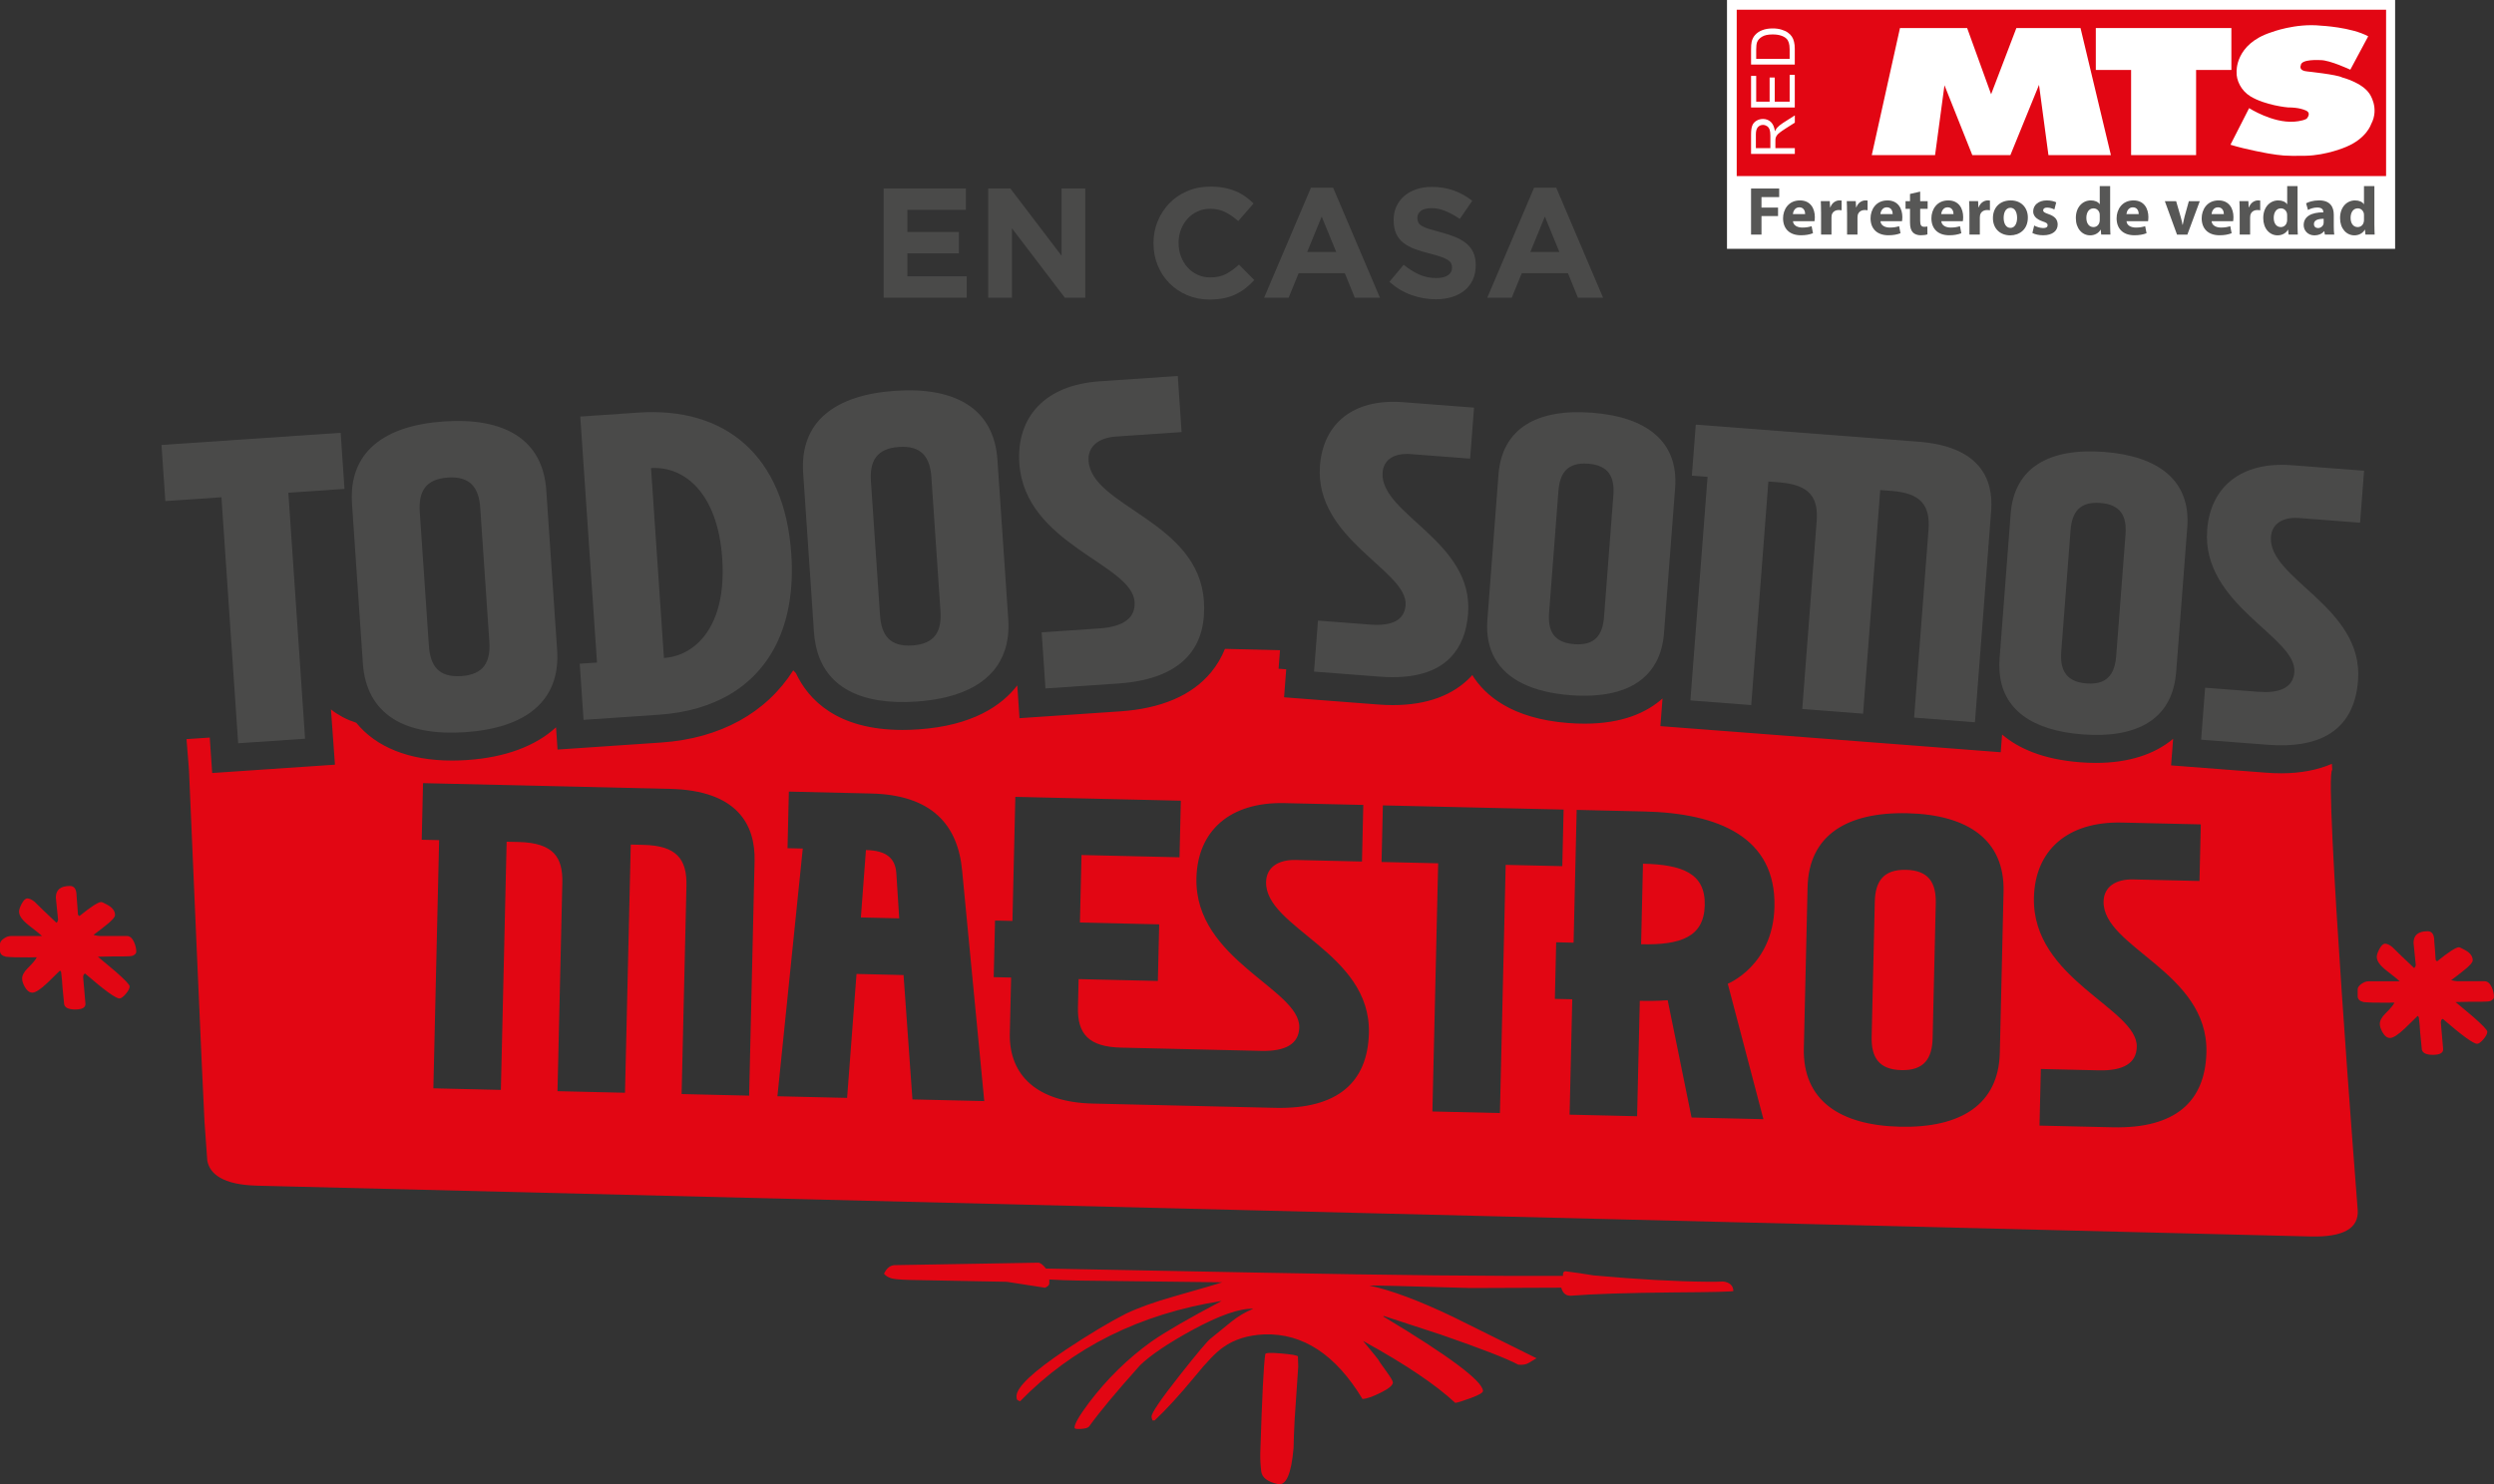 <?xml version="1.0" encoding="utf-8"?>
<!-- Generator: Adobe Illustrator 24.0.3, SVG Export Plug-In . SVG Version: 6.00 Build 0)  -->
<svg version="1.1" id="Capa_1" xmlns="http://www.w3.org/2000/svg" xmlns:xlink="http://www.w3.org/1999/xlink" x="0px" y="0px"
	 width="100px" height="59.53px" viewBox="0 0 100 59.53" style="enable-background:new 0 0 100 59.53;" xml:space="preserve">
<rect x="0" y="0" width="100" height="59.53" fill="#333333" stroke="none"/>
<style type="text/css">
	.st0{fill:#FFFFFF;}
	.st1{fill:#E20613;}
	.st2{fill:#575756;}
	.st3{fill:#4A4A49;}
</style>
<g>
	<rect x="69.246" class="st0" width="26.789" height="9.98"/>
	<rect x="69.636" y="0.39" class="st1" width="26.037" height="6.672"/>
	<polygon class="st0" points="76.182,1.125 75.051,6.221 77.589,6.221 77.966,3.42 79.082,6.221 80.609,6.221 81.757,3.403 
		82.135,6.221 84.639,6.221 83.421,1.125 80.849,1.125 79.836,3.78 78.875,1.125 	"/>
	<polygon class="st0" points="84.034,1.125 89.47,1.125 89.47,2.806 88.055,2.806 88.055,6.221 85.449,6.221 85.449,2.806 
		84.034,2.806 	"/>
	<polygon class="st0" points="71.964,4.311 70.211,4.311 70.211,3.044 70.417,3.044 70.417,4.078 70.955,4.078 70.955,3.109 
		71.16,3.109 71.16,4.078 71.758,4.078 71.758,3.002 71.964,3.002 	"/>
	<g>
		<path class="st0" d="M89.433,5.805C90.065,6,90.942,6.154,90.942,6.154c0.529,0.086,0.652,0.107,1.5,0.093
			c0.849-0.015,1.623-0.354,1.623-0.354c0.827-0.34,1.008-0.912,1.008-0.912c0.349-0.659-0.072-1.231-0.072-1.231
			c-0.297-0.442-1.088-0.644-1.088-0.644c-0.21-0.116-1.392-0.239-1.392-0.239c-0.377-0.029-0.268-0.246-0.268-0.246
			c0.014-0.261,0.747-0.21,0.797-0.21c0.37,0,1.189,0.384,1.189,0.384l0.717-1.339c-0.681-0.369-1.891-0.426-1.891-0.426
			c-1.031-0.109-2.001,0.267-2.001,0.267c-1.457,0.47-1.385,1.586-1.385,1.586c-0.017,0.327,0.172,0.75,0.559,0.984
			c0.586,0.353,1.465,0.441,1.5,0.441c0.443,0,0.66,0.101,0.66,0.101c0.334,0.101,0.087,0.355,0.087,0.355
			c-0.18,0.101-0.513,0.116-0.513,0.116c-0.855,0.058-1.791-0.543-1.791-0.543L89.433,5.805z"/>
		<path class="st0" d="M70.985,5.94V5.442c0-0.106-0.011-0.188-0.032-0.248c-0.023-0.06-0.057-0.106-0.106-0.137
			c-0.048-0.031-0.101-0.047-0.158-0.047c-0.083,0-0.151,0.03-0.205,0.091c-0.053,0.06-0.08,0.155-0.08,0.285V5.94H70.985z
			 M71.964,6.172h-1.753V5.395c0-0.157,0.015-0.275,0.048-0.356c0.031-0.082,0.086-0.147,0.166-0.195
			c0.08-0.049,0.168-0.073,0.265-0.073c0.125,0,0.229,0.041,0.315,0.121c0.085,0.081,0.14,0.205,0.163,0.372
			c0.03-0.061,0.059-0.107,0.087-0.14c0.062-0.067,0.14-0.131,0.234-0.192l0.477-0.304V4.92l-0.365,0.231
			c-0.105,0.068-0.186,0.124-0.242,0.168c-0.056,0.043-0.095,0.083-0.117,0.118c-0.023,0.034-0.038,0.07-0.047,0.105
			c-0.006,0.027-0.008,0.069-0.008,0.129V5.94h0.779V6.172z"/>
		<path class="st0" d="M71.758,2.358V1.984c0-0.115-0.011-0.205-0.033-0.271c-0.022-0.066-0.051-0.119-0.09-0.158
			c-0.055-0.055-0.129-0.098-0.222-0.127c-0.093-0.032-0.206-0.047-0.339-0.047c-0.184,0-0.324,0.03-0.422,0.091
			c-0.099,0.06-0.165,0.132-0.199,0.219c-0.023,0.062-0.036,0.162-0.036,0.3v0.368H71.758z M71.964,2.59h-1.753V1.986
			c0-0.136,0.008-0.241,0.024-0.312c0.024-0.1,0.065-0.186,0.126-0.258c0.078-0.092,0.178-0.161,0.3-0.206
			c0.121-0.047,0.26-0.07,0.416-0.07c0.133,0,0.251,0.016,0.354,0.048c0.103,0.031,0.189,0.07,0.256,0.119
			c0.068,0.048,0.12,0.101,0.159,0.16c0.039,0.057,0.069,0.127,0.088,0.21c0.02,0.08,0.03,0.174,0.03,0.28V2.59z"/>
		<polygon class="st2" points="70.211,7.561 71.339,7.561 71.339,7.905 70.629,7.905 70.629,8.326 71.293,8.326 71.293,8.666 
			70.629,8.666 70.629,9.409 70.211,9.409 		"/>
		<path class="st2" d="M71.891,8.872c0.014,0.173,0.184,0.255,0.378,0.255c0.142,0,0.258-0.019,0.37-0.055l0.055,0.282
			c-0.137,0.055-0.304,0.082-0.485,0.082c-0.455,0-0.715-0.263-0.715-0.682c0-0.34,0.211-0.716,0.677-0.716
			c0.433,0,0.597,0.337,0.597,0.669c0,0.072-0.008,0.134-0.014,0.165H71.891z M72.38,8.587c0-0.102-0.043-0.272-0.235-0.272
			c-0.175,0-0.246,0.159-0.258,0.272H72.38z"/>
		<path class="st2" d="M73.017,8.51c0-0.197-0.005-0.326-0.01-0.442h0.359l0.014,0.247h0.011c0.068-0.195,0.233-0.277,0.361-0.277
			c0.039,0,0.058,0,0.089,0.005v0.392c-0.031-0.005-0.066-0.011-0.113-0.011c-0.154,0-0.258,0.083-0.286,0.211
			c-0.005,0.028-0.007,0.061-0.007,0.094v0.68h-0.417V8.51z"/>
		<path class="st2" d="M74.059,8.51c0-0.197-0.005-0.326-0.011-0.442h0.36l0.014,0.247h0.011c0.068-0.195,0.233-0.277,0.362-0.277
			c0.039,0,0.058,0,0.088,0.005v0.392c-0.03-0.005-0.066-0.011-0.112-0.011c-0.153,0-0.258,0.083-0.285,0.211
			c-0.006,0.028-0.008,0.061-0.008,0.094v0.68h-0.417V8.51z"/>
		<path class="st2" d="M75.4,8.872c0.013,0.173,0.183,0.255,0.378,0.255c0.143,0,0.258-0.019,0.37-0.055l0.055,0.282
			c-0.137,0.055-0.305,0.082-0.485,0.082c-0.455,0-0.716-0.263-0.716-0.682c0-0.34,0.211-0.716,0.678-0.716
			c0.432,0,0.597,0.337,0.597,0.669c0,0.072-0.008,0.134-0.014,0.165H75.4z M75.89,8.587c0-0.102-0.043-0.272-0.236-0.272
			c-0.175,0-0.246,0.159-0.257,0.272H75.89z"/>
		<path class="st2" d="M76.992,7.685v0.384h0.299v0.307h-0.299V8.86c0,0.162,0.038,0.236,0.165,0.236
			c0.052,0,0.092-0.006,0.123-0.011L77.282,9.4c-0.055,0.022-0.154,0.036-0.271,0.036c-0.135,0-0.247-0.046-0.312-0.114
			c-0.077-0.08-0.115-0.208-0.115-0.398V8.376h-0.179V8.069h0.179v-0.29L76.992,7.685z"/>
		<path class="st2" d="M77.839,8.872c0.014,0.173,0.184,0.255,0.378,0.255c0.143,0,0.258-0.019,0.371-0.055l0.054,0.282
			c-0.137,0.055-0.304,0.082-0.485,0.082c-0.455,0-0.715-0.263-0.715-0.682c0-0.34,0.21-0.716,0.676-0.716
			c0.433,0,0.598,0.337,0.598,0.669c0,0.072-0.008,0.134-0.014,0.165H77.839z M78.329,8.587c0-0.102-0.044-0.272-0.236-0.272
			c-0.176,0-0.247,0.159-0.258,0.272H78.329z"/>
		<path class="st2" d="M78.966,8.51c0-0.197-0.006-0.326-0.012-0.442h0.36l0.014,0.247h0.011c0.069-0.195,0.233-0.277,0.362-0.277
			c0.038,0,0.058,0,0.088,0.005v0.392c-0.03-0.005-0.066-0.011-0.112-0.011c-0.153,0-0.257,0.083-0.285,0.211
			c-0.005,0.028-0.008,0.061-0.008,0.094v0.68h-0.417V8.51z"/>
		<path class="st2" d="M81.309,8.724c0,0.491-0.348,0.715-0.707,0.715c-0.392,0-0.693-0.258-0.693-0.691
			c0-0.433,0.285-0.71,0.716-0.71C81.035,8.038,81.309,8.321,81.309,8.724 M80.339,8.737c0,0.231,0.096,0.403,0.274,0.403
			c0.162,0,0.265-0.162,0.265-0.403c0-0.2-0.076-0.403-0.265-0.403C80.412,8.334,80.339,8.54,80.339,8.737"/>
		<path class="st2" d="M81.564,9.045c0.077,0.046,0.236,0.102,0.359,0.102c0.126,0,0.179-0.044,0.179-0.114
			c0-0.068-0.041-0.101-0.198-0.153c-0.277-0.093-0.384-0.244-0.381-0.403c0-0.25,0.214-0.439,0.546-0.439
			c0.155,0,0.296,0.036,0.378,0.077l-0.074,0.287c-0.061-0.032-0.176-0.076-0.291-0.076c-0.101,0-0.159,0.041-0.159,0.109
			c0,0.063,0.052,0.096,0.217,0.153c0.255,0.088,0.362,0.217,0.365,0.415c0,0.249-0.198,0.433-0.581,0.433
			c-0.175,0-0.332-0.037-0.433-0.092L81.564,9.045z"/>
		<path class="st2" d="M84.609,7.463v1.546c0,0.15,0.006,0.31,0.011,0.4h-0.37l-0.019-0.197h-0.006
			c-0.085,0.15-0.247,0.227-0.419,0.227c-0.318,0-0.572-0.272-0.572-0.688c-0.004-0.453,0.279-0.713,0.6-0.713
			c0.164,0,0.293,0.058,0.353,0.151h0.005V7.463H84.609z M84.192,8.636c0-0.022-0.002-0.051-0.005-0.074
			c-0.024-0.112-0.115-0.205-0.244-0.205c-0.189,0-0.288,0.17-0.288,0.381c0,0.228,0.113,0.37,0.285,0.37
			c0.121,0,0.217-0.083,0.242-0.201c0.008-0.03,0.01-0.059,0.01-0.095V8.636z"/>
		<path class="st2" d="M85.265,8.872c0.013,0.173,0.184,0.255,0.378,0.255c0.142,0,0.257-0.019,0.37-0.055l0.055,0.282
			c-0.136,0.055-0.304,0.082-0.485,0.082c-0.455,0-0.715-0.263-0.715-0.682c0-0.34,0.211-0.716,0.677-0.716
			c0.433,0,0.597,0.337,0.597,0.669c0,0.072-0.008,0.134-0.013,0.165H85.265z M85.755,8.587c0-0.102-0.043-0.272-0.235-0.272
			c-0.175,0-0.246,0.159-0.258,0.272H85.755z"/>
		<path class="st2" d="M87.255,8.069l0.18,0.622c0.033,0.112,0.058,0.219,0.076,0.326h0.008c0.022-0.11,0.044-0.211,0.073-0.326
			l0.173-0.622h0.438l-0.498,1.341H87.29l-0.488-1.341H87.255z"/>
		<path class="st2" d="M88.677,8.872c0.014,0.173,0.184,0.255,0.378,0.255c0.143,0,0.258-0.019,0.37-0.055l0.055,0.282
			c-0.137,0.055-0.304,0.082-0.486,0.082c-0.455,0-0.715-0.263-0.715-0.682c0-0.34,0.211-0.716,0.677-0.716
			c0.433,0,0.597,0.337,0.597,0.669c0,0.072-0.008,0.134-0.013,0.165H88.677z M89.168,8.587c0-0.102-0.043-0.272-0.236-0.272
			c-0.175,0-0.246,0.159-0.258,0.272H89.168z"/>
		<path class="st2" d="M89.803,8.51c0-0.197-0.005-0.326-0.011-0.442h0.359l0.014,0.247h0.011c0.069-0.195,0.233-0.277,0.362-0.277
			c0.039,0,0.058,0,0.088,0.005v0.392c-0.03-0.005-0.066-0.011-0.113-0.011c-0.152,0-0.257,0.083-0.284,0.211
			c-0.005,0.028-0.008,0.061-0.008,0.094v0.68h-0.418V8.51z"/>
		<path class="st2" d="M92.123,7.463v1.546c0,0.15,0.005,0.31,0.011,0.4h-0.37l-0.019-0.197h-0.006
			c-0.085,0.15-0.246,0.227-0.419,0.227c-0.317,0-0.572-0.272-0.572-0.688c-0.003-0.453,0.279-0.713,0.601-0.713
			c0.164,0,0.293,0.058,0.353,0.151h0.006V7.463H92.123z M91.706,8.636c0-0.022-0.002-0.051-0.006-0.074
			c-0.024-0.112-0.115-0.205-0.244-0.205c-0.189,0-0.288,0.17-0.288,0.381c0,0.228,0.112,0.37,0.285,0.37
			c0.12,0,0.217-0.083,0.242-0.201c0.008-0.03,0.011-0.059,0.011-0.095V8.636z"/>
		<path class="st2" d="M93.219,9.409l-0.024-0.134h-0.009c-0.088,0.107-0.225,0.165-0.384,0.165c-0.27,0-0.433-0.198-0.433-0.411
			c0-0.348,0.312-0.514,0.787-0.512V8.496c0-0.072-0.039-0.173-0.244-0.173c-0.137,0-0.282,0.046-0.37,0.1l-0.076-0.268
			c0.093-0.052,0.277-0.118,0.52-0.118c0.447,0,0.59,0.263,0.59,0.578v0.467c0,0.129,0.006,0.252,0.019,0.326H93.219z M93.17,8.776
			c-0.219-0.002-0.39,0.05-0.39,0.211c0,0.107,0.072,0.16,0.165,0.16c0.104,0,0.189-0.069,0.217-0.155
			c0.005-0.021,0.008-0.045,0.008-0.07V8.776z"/>
		<path class="st2" d="M95.204,7.463v1.546c0,0.15,0.006,0.31,0.011,0.4h-0.37l-0.019-0.197H94.82
			c-0.085,0.15-0.247,0.227-0.419,0.227c-0.318,0-0.573-0.272-0.573-0.688c-0.002-0.453,0.279-0.713,0.6-0.713
			c0.165,0,0.294,0.058,0.354,0.151h0.005V7.463H95.204z M94.787,8.636c0-0.022-0.002-0.051-0.005-0.074
			c-0.025-0.112-0.115-0.205-0.244-0.205c-0.189,0-0.288,0.17-0.288,0.381c0,0.228,0.112,0.37,0.285,0.37
			c0.121,0,0.217-0.083,0.242-0.201c0.008-0.03,0.01-0.059,0.01-0.095V8.636z"/>
	</g>
</g>
<g>
	<g>
		<g>
			<path class="st3" d="M35.432,11.94V7.56h3.297v0.857h-2.346v0.888h2.065v0.857h-2.065v0.92h2.378v0.857H35.432z"/>
			<path class="st3" d="M42.696,11.94l-2.121-2.784v2.784h-0.951V7.56h0.888l2.052,2.697V7.56h0.951v4.38H42.696z"/>
			<path class="st3" d="M49.942,11.558c-0.121,0.096-0.253,0.178-0.397,0.247c-0.144,0.069-0.301,0.121-0.472,0.156
				c-0.171,0.035-0.363,0.053-0.576,0.053c-0.321,0-0.619-0.058-0.895-0.175c-0.275-0.117-0.513-0.276-0.713-0.479
				c-0.2-0.202-0.357-0.441-0.469-0.716c-0.113-0.275-0.169-0.569-0.169-0.882V9.75c0-0.313,0.056-0.606,0.169-0.879
				c0.113-0.273,0.269-0.513,0.469-0.72c0.2-0.206,0.44-0.369,0.72-0.488c0.28-0.119,0.588-0.178,0.926-0.178
				c0.204,0,0.391,0.017,0.56,0.05c0.169,0.033,0.322,0.079,0.46,0.138c0.138,0.058,0.265,0.129,0.382,0.213
				c0.117,0.084,0.225,0.175,0.325,0.275l-0.613,0.707c-0.171-0.154-0.345-0.275-0.523-0.363c-0.177-0.088-0.376-0.131-0.598-0.131
				c-0.183,0-0.353,0.035-0.51,0.106c-0.156,0.071-0.291,0.169-0.404,0.294c-0.113,0.125-0.2,0.27-0.263,0.435
				c-0.063,0.165-0.094,0.341-0.094,0.529V9.75c0,0.188,0.031,0.365,0.094,0.532c0.063,0.167,0.149,0.313,0.26,0.438
				s0.244,0.224,0.401,0.297c0.156,0.073,0.328,0.109,0.516,0.109c0.25,0,0.462-0.046,0.635-0.138
				c0.173-0.092,0.345-0.217,0.516-0.375l0.613,0.619C50.18,11.353,50.063,11.462,49.942,11.558z"/>
			<path class="st3" d="M54.322,11.94l-0.4-0.982h-1.852l-0.401,0.982h-0.982l1.877-4.411h0.889l1.877,4.411H54.322z M52.995,8.686
				l-0.582,1.42h1.164L52.995,8.686z"/>
			<path class="st3" d="M59.053,11.223c-0.079,0.169-0.189,0.311-0.329,0.426c-0.141,0.115-0.309,0.202-0.504,0.263
				c-0.195,0.06-0.412,0.091-0.65,0.091c-0.334,0-0.661-0.057-0.982-0.172c-0.321-0.115-0.613-0.291-0.876-0.529l0.569-0.682
				c0.2,0.163,0.406,0.292,0.616,0.388c0.211,0.096,0.441,0.144,0.691,0.144c0.2,0,0.356-0.036,0.466-0.109
				c0.111-0.073,0.166-0.174,0.166-0.303v-0.012c0-0.063-0.012-0.118-0.035-0.166c-0.023-0.048-0.067-0.093-0.132-0.135
				c-0.065-0.042-0.155-0.083-0.27-0.125c-0.115-0.042-0.264-0.085-0.448-0.131c-0.222-0.054-0.423-0.115-0.602-0.181
				c-0.18-0.067-0.332-0.149-0.458-0.247c-0.126-0.098-0.223-0.22-0.292-0.366C55.914,9.228,55.88,9.047,55.88,8.83V8.817
				c0-0.2,0.037-0.381,0.112-0.541c0.075-0.161,0.179-0.299,0.314-0.416c0.135-0.117,0.296-0.206,0.482-0.269
				c0.187-0.063,0.393-0.094,0.618-0.094c0.321,0,0.616,0.048,0.885,0.144c0.269,0.096,0.516,0.234,0.741,0.413L58.533,8.78
				c-0.196-0.133-0.388-0.239-0.576-0.316c-0.188-0.077-0.375-0.116-0.563-0.116c-0.188,0-0.328,0.037-0.422,0.109
				c-0.094,0.073-0.141,0.164-0.141,0.272v0.013c0,0.071,0.014,0.132,0.041,0.185c0.027,0.052,0.076,0.099,0.148,0.141
				c0.071,0.042,0.168,0.081,0.292,0.119c0.123,0.038,0.279,0.081,0.467,0.131C58,9.376,58.197,9.442,58.371,9.515
				c0.173,0.073,0.32,0.161,0.439,0.263c0.119,0.102,0.209,0.222,0.27,0.36c0.061,0.138,0.091,0.303,0.091,0.494v0.012
				C59.171,10.861,59.132,11.054,59.053,11.223z"/>
			<path class="st3" d="M63.269,11.94l-0.4-0.982h-1.852l-0.401,0.982h-0.982l1.877-4.411H62.4l1.877,4.411H63.269z M61.943,8.686
				l-0.582,1.42h1.164L61.943,8.686z"/>
		</g>
	</g>
	<g>
		<path class="st1" d="M65.877,34.641l-0.075,3.231c1.589,0.037,2.523-0.291,2.552-1.566C68.384,35.032,67.466,34.678,65.877,34.641
			z"/>
		<path class="st1" d="M34.721,34.093l-0.203,2.704l1.537,0.036l-0.115-1.802C35.901,34.434,35.559,34.112,34.721,34.093z"/>
		<path class="st1" d="M76.425,34.887c-0.908-0.021-1.234,0.461-1.253,1.281l-0.126,5.414c-0.019,0.821,0.284,1.317,1.192,1.338
			c0.908,0.021,1.234-0.461,1.253-1.281l0.126-5.414C77.635,35.404,77.333,34.908,76.425,34.887z"/>
		<path class="st1" d="M51.358,54.283c-0.416-0.036-0.624-0.025-0.625,0.03c-0.063,0.387-0.13,1.71-0.201,3.969
			c-0.004,0.236,0.008,0.479,0.038,0.729c0.03,0.25,0.252,0.421,0.666,0.512c0.331,0.076,0.541-0.406,0.631-1.444
			c0.006-0.333,0.021-0.707,0.042-1.122l0.145-2.14L52.042,54.4C52.002,54.358,51.774,54.319,51.358,54.283z"/>
		<path class="st1" d="M69.093,51.399c-0.208,0.01-0.416,0.013-0.624,0.009c-1.289-0.011-2.813-0.095-4.571-0.254
			c-0.359-0.062-0.739-0.118-1.141-0.168c-0.07,0.013-0.098,0.075-0.087,0.186c-2.912,0.014-6.863-0.027-11.853-0.123l-8.878-0.17
			c-0.122-0.155-0.224-0.233-0.308-0.235l-5.763,0.098c-0.18,0.01-0.322,0.126-0.423,0.345c0.108,0.127,0.273,0.2,0.495,0.218
			c0.18,0.017,0.367,0.028,0.561,0.031l3.867,0.074l1.534,0.238c0.126-0.053,0.182-0.121,0.17-0.205l0.002-0.125
			c0.346,0.021,0.755,0.035,1.226,0.044L49,51.43c-0.14,0.053-0.781,0.242-1.924,0.566c-0.781,0.221-1.423,0.451-1.927,0.691
			c-0.658,0.334-1.465,0.818-2.42,1.451c-1.306,0.877-1.963,1.495-1.97,1.855c-0.002,0.097,0.014,0.153,0.049,0.167
			c0.034,0.015,0.065,0.029,0.093,0.043c2.108-2.164,4.802-3.506,8.085-4.026c-1.317,0.696-2.256,1.239-2.818,1.631
			c-0.942,0.676-1.776,1.492-2.501,2.448c-0.399,0.533-0.592,0.869-0.581,1.008c-0.001,0.042,0.082,0.057,0.249,0.047
			c0.18-0.01,0.292-0.043,0.335-0.098c0.399-0.561,1.08-1.38,2.044-2.457c0.424-0.408,1.112-0.873,2.065-1.396
			c1.107-0.603,1.931-0.892,2.471-0.868c-0.322,0.132-0.616,0.307-0.884,0.524c-0.268,0.217-0.542,0.44-0.824,0.671
			c-0.127,0.095-0.545,0.593-1.256,1.494c-0.754,0.956-1.125,1.504-1.113,1.643c-0.001,0.028,0.012,0.077,0.039,0.146l0.083,0.002
			c0.452-0.421,0.983-1,1.593-1.737c0.497-0.614,0.886-1.016,1.167-1.205c0.436-0.31,0.98-0.481,1.632-0.51
			c1.554-0.053,2.869,0.811,3.944,2.592c0.167-0.01,0.411-0.096,0.733-0.256c0.322-0.16,0.484-0.296,0.486-0.407
			c0.001-0.055-0.093-0.213-0.282-0.473c-0.189-0.26-0.284-0.397-0.283-0.411c0-0.014-0.21-0.274-0.63-0.782
			c1.674,0.92,2.906,1.748,3.696,2.484c0.097-0.012,0.306-0.078,0.628-0.196c0.321-0.119,0.482-0.213,0.484-0.282
			c-0.02-0.402-1.353-1.399-3.999-2.989l0.021-0.02c0.854,0.28,1.619,0.53,2.294,0.751c1.612,0.558,2.644,0.959,3.097,1.203
			c0.18,0.017,0.323-0.007,0.428-0.075c0.105-0.067,0.207-0.128,0.305-0.182c-1.113-0.548-2.232-1.103-3.358-1.666
			c-1.36-0.65-2.475-1.066-3.346-1.25c0.083-0.012,1.442,0.021,4.075,0.099l3.619-0.014c0.065,0.237,0.208,0.344,0.431,0.32
			c0.819-0.067,2.179-0.111,4.079-0.13c1.594-0.011,2.392-0.03,2.393-0.058C69.492,51.559,69.356,51.432,69.093,51.399z"/>
		<polygon class="st3" points="9.549,29.811 9.938,29.784 12.232,29.629 11.944,25.383 11.562,19.762 13.813,19.609 13.66,17.359 
			6.476,17.846 6.629,20.097 8.879,19.944 		"/>
		<path class="st3" d="M14.469,25.428l0.08,1.174c0.14,2.06,1.694,2.928,4.101,2.765c2.406-0.163,3.829-1.233,3.689-3.294
			l-0.031-0.451l-0.404-5.954c-0.14-2.06-1.694-2.928-4.101-2.765c-2.406,0.163-3.829,1.234-3.689,3.294L14.469,25.428z
			 M17.956,19.154c0.9-0.061,1.245,0.403,1.3,1.216l0.352,5.185l0.012,0.181c0.055,0.814-0.224,1.319-1.124,1.38
			c-0.9,0.061-1.245-0.402-1.3-1.216l-0.028-0.406l-0.337-4.961C16.777,19.721,17.056,19.215,17.956,19.154z"/>
		<path class="st3" d="M23.398,28.871l3.029-0.206c2.197-0.149,3.854-1.114,4.699-2.825c0.48-0.971,0.7-2.18,0.602-3.622
			c-0.27-3.981-2.679-5.904-6.124-5.67l-2.337,0.159l0.608,8.954l0.062,0.912l-0.692,0.047L23.398,28.871z M28.959,22.406
			c0.112,1.647-0.306,2.738-0.945,3.357c-0.402,0.39-0.891,0.594-1.393,0.628l-0.045-0.663l-0.472-6.953
			C27.402,18.687,28.776,19.724,28.959,22.406z"/>
		<path class="st3" d="M32.638,25.374c0.012,0.179,0.039,0.345,0.072,0.506c0.348,1.694,1.831,2.408,4.029,2.259
			c1.873-0.127,3.146-0.806,3.554-2.072c0.116-0.36,0.166-0.765,0.135-1.222l-0.435-6.405c-0.14-2.06-1.694-2.928-4.101-2.765
			c-2.406,0.163-3.829,1.234-3.689,3.294L32.638,25.374z M36.045,17.926c0.9-0.061,1.245,0.403,1.3,1.216l0.364,5.366
			c0.055,0.814-0.224,1.319-1.124,1.38c-0.9,0.061-1.245-0.402-1.3-1.216l-0.364-5.366C34.866,18.493,35.145,17.987,36.045,17.926z"
			/>
		<path class="st3" d="M45.492,24.136c0.045,0.658-0.453,1.004-1.423,1.07l-2.302,0.156l0.05,0.742l0.102,1.508l2.908-0.197
			c1.377-0.094,2.317-0.5,2.866-1.166c0.451-0.548,0.638-1.271,0.579-2.146c-0.217-3.202-4.5-3.781-4.624-5.616
			c-0.039-0.571,0.389-0.93,1.099-0.978l2.631-0.179l-0.153-2.25l-3.133,0.213c-2.181,0.148-3.347,1.427-3.22,3.296
			C41.094,21.844,45.389,22.613,45.492,24.136z"/>
		<path class="st3" d="M58.172,26.358c0.409-0.428,0.637-1.017,0.693-1.749c0.223-2.911-3.556-3.992-3.428-5.66
			c0.04-0.519,0.472-0.786,1.117-0.737l2.392,0.183l0.157-2.046l-2.848-0.218c-1.983-0.152-3.199,0.847-3.329,2.546
			c-0.227,2.959,3.539,4.212,3.433,5.597c-0.046,0.598-0.539,0.845-1.421,0.777l-2.093-0.16l-0.102,1.333l-0.055,0.713l2.644,0.203
			C56.665,27.241,57.598,26.959,58.172,26.358z"/>
		<path class="st3" d="M62.967,27.882c1.662,0.127,2.879-0.292,3.432-1.321c0.175-0.326,0.285-0.711,0.32-1.161l0.446-5.822
			c0.144-1.872-1.142-2.858-3.329-3.025c-2.187-0.168-3.608,0.61-3.752,2.482l-0.446,5.822c-0.047,0.608,0.06,1.121,0.296,1.544
			C60.426,27.282,61.49,27.769,62.967,27.882z M62.113,24.572l0.374-4.878c0.057-0.74,0.374-1.159,1.192-1.096
			c0.818,0.063,1.068,0.525,1.011,1.265l-0.374,4.878c-0.057,0.74-0.374,1.158-1.192,1.095
			C62.306,25.774,62.056,25.312,62.113,24.572z"/>
		<path class="st3" d="M67.779,28.093l2.439,0.187l0.124-1.621l0.563-7.347l0.425,0.033c1.29,0.099,1.58,0.659,1.51,1.571
			l-0.444,5.794l-0.132,1.727l2.439,0.187l0.142-1.854l0.545-7.115l0.456,0.035c1.18,0.09,1.554,0.578,1.479,1.569l-0.426,5.562
			l-0.15,1.96l2.439,0.187l0.16-2.086l0.49-6.395c0.1-1.306-0.482-2.585-2.922-2.772l-8.922-0.684l-0.157,2.046l0.629,0.048
			l-0.573,7.474L67.779,28.093z"/>
		<path class="st3" d="M83.503,29.456c2.146,0.164,3.551-0.583,3.739-2.38c0.004-0.035,0.01-0.067,0.013-0.103l0.446-5.822
			c0.144-1.872-1.142-2.857-3.329-3.025c-2.187-0.168-3.608,0.61-3.752,2.482l-0.446,5.822c-0.013,0.164-0.01,0.32-0.001,0.47
			C80.266,28.468,81.507,29.304,83.503,29.456z M82.648,26.147l0.374-4.878c0.057-0.74,0.374-1.159,1.192-1.096
			c0.818,0.063,1.068,0.525,1.011,1.265l-0.374,4.878c-0.022,0.283-0.082,0.517-0.193,0.697c-0.18,0.291-0.493,0.437-0.999,0.398
			c-0.447-0.034-0.72-0.191-0.87-0.444C82.664,26.757,82.623,26.482,82.648,26.147z"/>
		<path class="st3" d="M93.323,29.483c0.751-0.426,1.149-1.174,1.226-2.189c0.227-2.965-3.622-4.067-3.492-5.766
			c0.041-0.529,0.481-0.801,1.138-0.751l2.436,0.187l0.16-2.084l-2.901-0.222c-2.02-0.155-3.259,0.863-3.391,2.594
			c-0.231,3.014,3.605,4.291,3.497,5.702c-0.005,0.071-0.018,0.135-0.036,0.196c-0.134,0.466-0.617,0.656-1.411,0.596l-2.132-0.163
			l-0.16,2.084l2.693,0.206C91.96,29.949,92.746,29.811,93.323,29.483z"/>
		<path class="st1" d="M5.088,37.541H4.002c-0.059,0-0.144-0.015-0.255-0.044c0.162-0.118,0.322-0.24,0.477-0.366
			c0.259-0.2,0.388-0.344,0.388-0.432c0-0.162-0.103-0.299-0.31-0.41c-0.133-0.074-0.215-0.111-0.244-0.111
			c-0.118,0-0.41,0.188-0.876,0.565l-0.056-0.055c0-0.052-0.009-0.187-0.028-0.405C3.08,36.065,3.07,35.948,3.07,35.933
			c0-0.266-0.089-0.399-0.266-0.399c-0.377,0-0.565,0.155-0.565,0.466c0,0.03,0.015,0.177,0.044,0.444
			c0.03,0.266,0.044,0.41,0.044,0.432c0,0.059-0.022,0.103-0.066,0.133c-0.392-0.369-0.684-0.65-0.876-0.842
			c-0.111-0.089-0.207-0.133-0.288-0.133c-0.074,0-0.148,0.068-0.222,0.204c-0.074,0.136-0.111,0.244-0.111,0.325
			c0,0.162,0.126,0.341,0.377,0.539c0.34,0.264,0.521,0.411,0.543,0.44H0.432c-0.089,0-0.181,0.033-0.277,0.1
			C0.059,37.707,0.007,37.777,0,37.851v0.288c0,0.118,0.078,0.196,0.233,0.233c0.044,0.007,0.159,0.015,0.344,0.022
			c0.48,0.007,0.78,0.007,0.898,0c-0.044,0.095-0.166,0.242-0.366,0.44c-0.148,0.147-0.222,0.286-0.222,0.418
			c0,0.088,0.033,0.194,0.1,0.319c0.089,0.161,0.192,0.242,0.31,0.242c0.126,0,0.325-0.129,0.599-0.388
			c0.17-0.162,0.34-0.329,0.51-0.499l0.044,0.055c0.029,0.244,0.048,0.447,0.055,0.61c0.022,0.229,0.044,0.458,0.067,0.687
			c0.03,0.14,0.177,0.211,0.443,0.211c0.288,0,0.425-0.081,0.41-0.244l-0.089-1.02C3.329,39.166,3.34,39.115,3.37,39.07l0.044-0.022
			c0.768,0.665,1.226,0.998,1.374,0.998c0.067,0,0.151-0.06,0.255-0.182c0.103-0.121,0.155-0.222,0.155-0.303
			c0-0.066-0.188-0.264-0.565-0.595c-0.236-0.198-0.473-0.396-0.709-0.594c0.214-0.007,0.403-0.011,0.565-0.011h0.421
			c0.229,0,0.369-0.011,0.421-0.033c0.089-0.044,0.133-0.096,0.133-0.155c0-0.125-0.03-0.255-0.089-0.388
			C5.302,37.622,5.206,37.541,5.088,37.541z"/>
		<path class="st1" d="M99.911,39.6c-0.074-0.162-0.17-0.244-0.288-0.244h-1.086c-0.059,0-0.144-0.015-0.255-0.044
			c0.162-0.118,0.322-0.24,0.477-0.366c0.259-0.2,0.388-0.344,0.388-0.432c0-0.162-0.103-0.299-0.31-0.41
			c-0.133-0.074-0.215-0.111-0.244-0.111c-0.118,0-0.41,0.188-0.876,0.565l-0.056-0.055c0-0.052-0.009-0.187-0.028-0.405
			c-0.019-0.218-0.028-0.334-0.028-0.349c0-0.266-0.089-0.399-0.266-0.399c-0.377,0-0.565,0.155-0.565,0.466
			c0,0.03,0.015,0.177,0.044,0.444c0.03,0.266,0.044,0.41,0.044,0.432c0,0.059-0.022,0.103-0.066,0.133
			c-0.392-0.369-0.684-0.65-0.876-0.842c-0.111-0.089-0.207-0.133-0.288-0.133c-0.074,0-0.148,0.068-0.222,0.204
			c-0.074,0.136-0.111,0.244-0.111,0.325c0,0.162,0.126,0.341,0.377,0.539c0.34,0.264,0.521,0.411,0.543,0.44h-1.253
			c-0.089,0-0.181,0.033-0.277,0.1c-0.096,0.067-0.148,0.137-0.155,0.211v0.288c0,0.118,0.078,0.196,0.233,0.233
			c0.044,0.007,0.159,0.015,0.344,0.022c0.48,0.007,0.78,0.007,0.898,0c-0.044,0.095-0.166,0.242-0.366,0.44
			c-0.148,0.147-0.222,0.286-0.222,0.418c0,0.088,0.033,0.194,0.1,0.319c0.089,0.161,0.192,0.242,0.31,0.242
			c0.126,0,0.325-0.129,0.599-0.388c0.17-0.162,0.34-0.329,0.51-0.499l0.044,0.055c0.029,0.244,0.048,0.447,0.055,0.61
			c0.022,0.229,0.044,0.458,0.067,0.687c0.03,0.14,0.177,0.211,0.443,0.211c0.288,0,0.425-0.081,0.41-0.244l-0.089-1.02
			c-0.007-0.059,0.004-0.111,0.033-0.155l0.044-0.022c0.768,0.665,1.226,0.998,1.374,0.998c0.067,0,0.151-0.06,0.255-0.182
			c0.103-0.121,0.155-0.222,0.155-0.303c0-0.066-0.188-0.264-0.565-0.595c-0.236-0.198-0.473-0.396-0.709-0.594
			c0.214-0.007,0.403-0.011,0.565-0.011h0.421c0.229,0,0.369-0.011,0.421-0.033c0.089-0.044,0.133-0.096,0.133-0.155
			C100,39.862,99.97,39.733,99.911,39.6z"/>
		<path class="st1" d="M93.514,30.881c-0.004-0.072-0.008-0.144-0.013-0.22c0-0.008-0.001-0.016-0.001-0.025
			c-0.578,0.248-1.254,0.379-2.031,0.379c-0.196,0-0.397-0.008-0.605-0.024l-3.812-0.293l0.082-1.065
			c-0.746,0.627-1.798,0.966-3.096,0.966c-0.201,0-0.408-0.008-0.621-0.025c-1.507-0.115-2.491-0.56-3.141-1.114l-0.055,0.711
			l-4.484-0.345v0l-4.485-0.344l0,0l-4.677-0.358l0.085-1.109c-0.63,0.563-1.606,1.01-3.123,1.01c-0.208,0-0.425-0.008-0.654-0.026
			c-2.281-0.175-3.351-1.117-3.852-1.926c-0.017,0.018-0.028,0.04-0.045,0.058c-0.728,0.764-1.782,1.149-3.138,1.149
			c-0.194,0-0.394-0.008-0.6-0.024l-3.762-0.289l0.086-1.122l-0.306-0.023l0.057-0.742c-0.737-0.018-1.471-0.036-2.207-0.055
			c-0.137,0.34-0.321,0.653-0.553,0.935c-0.767,0.931-1.997,1.46-3.657,1.572l-4.028,0.273l-0.089-1.314
			c-0.623,0.807-1.788,1.615-3.973,1.764c-0.218,0.015-0.428,0.022-0.628,0.022c-2.657,0-3.789-1.242-4.274-2.276
			c-0.037-0.037-0.073-0.075-0.108-0.114c0,0,0,0,0,0c-1.082,1.706-2.932,2.734-5.301,2.895l-4.15,0.282l-0.061-0.894
			c-0.813,0.749-2.023,1.209-3.567,1.314h0c-0.206,0.014-0.407,0.021-0.603,0.021c-1.722,0-3.042-0.536-3.84-1.516
			c-0.191-0.063-0.371-0.137-0.537-0.225c-0.008-0.004-0.016-0.009-0.024-0.013c-0.163-0.088-0.315-0.185-0.453-0.298l0.16,2.217
			l-4.923,0.334l-0.097-1.422l-0.932,0.063c0.037,0.436,0.064,0.775,0.082,1.016c0.009,0.12,0.016,0.216,0.02,0.287
			c0.004,0.071,0.006,0.117,0.006,0.138c-0.001,0.03,0.575,13.38,0.613,13.901c0.037,0.521,0.075,1.042,0.112,1.563
			c0.053,0.29,0.225,0.515,0.502,0.679c0.33,0.196,0.813,0.306,1.459,0.324c0.009,0,0.017,0.001,0.026,0.002
			c0.056,0.001,0.351,0.009,0.858,0.021c0.141,0.004,0.298,0.007,0.471,0.012c0.448,0.011,80.728,1.997,81.019,2.004
			c1.308,0.032,1.937-0.321,1.889-1.061C94.533,48.534,93.167,31.055,93.514,30.881z M30.256,34.531l-0.219,9.413L27.33,43.88
			l0.194-8.347c0.026-1.1-0.417-1.617-1.727-1.647l-0.506-0.012l-0.231,9.954l-2.707-0.063l0.194-8.347
			c0.024-1.013-0.329-1.615-1.761-1.648l-0.472-0.011l-0.231,9.954l-2.707-0.063l0.231-9.954l-0.698-0.016l0.053-2.27l9.902,0.23
			C29.57,31.702,30.289,33.081,30.256,34.531z M36.585,44.095l-0.356-4.988l-1.886-0.044l-0.378,4.971l-2.794-0.065l1.017-9.936
			l-0.611-0.014l0.053-2.27l3.3,0.077c2.427,0.056,3.483,1.252,3.649,3.107l0.886,9.229L36.585,44.095z M51.131,44.433l-2.478-0.058
			l-0.456-0.011l-4.383-0.102c-2.2-0.051-3.364-1.109-3.324-2.82l0.052-2.235l-0.698-0.016l0.053-2.27l0.698,0.016l0.116-4.977
			l6.636,0.154l-0.053,2.27l-3.929-0.091L43.301,37l3.178,0.074l-0.053,2.27l-3.178-0.074l-0.026,1.135
			c-0.025,1.065,0.435,1.583,1.727,1.613l3.3,0.077l0.456,0.011l1.867,0.043c0.978,0.023,1.509-0.28,1.524-0.943
			c0.036-1.537-4.201-2.701-4.124-5.984c0.044-1.886,1.329-3.062,3.53-3.011l3.161,0.073l-0.053,2.27l-2.654-0.062
			c-0.716-0.017-1.178,0.304-1.191,0.881c-0.043,1.851,4.198,2.823,4.123,6.054C54.842,43.384,53.663,44.492,51.131,44.433z
			 M60.372,34.688l-0.231,9.954l-2.707-0.063l0.231-9.954l-2.27-0.053l0.053-2.27l7.247,0.168l-0.053,2.27L60.372,34.688z
			 M69.277,39.456l1.429,5.432l-2.881-0.067l-0.957-4.705c0,0-0.42,0.043-1.119,0.026l-0.107,4.628l-2.707-0.063l0.107-4.628
			l-0.698-0.016l0.053-2.27l0.698,0.016l0.124-5.326l2.707,0.063c2.986,0.069,5.288,1.031,5.223,3.825
			C71.094,38.729,69.277,39.456,69.277,39.456z M80.335,35.764l-0.15,6.461c-0.048,2.078-1.573,3.021-4,2.965
			c-2.428-0.056-3.907-1.069-3.858-3.147l0.15-6.461c0.048-2.078,1.573-3.021,4-2.965C78.905,32.673,80.384,33.686,80.335,35.764z
			 M84.711,45.213l-2.934-0.068l0.053-2.27l2.323,0.054c0.978,0.023,1.509-0.28,1.524-0.943c0.036-1.537-4.201-2.701-4.124-5.984
			c0.044-1.886,1.329-3.062,3.53-3.011l3.161,0.073l-0.053,2.27l-2.654-0.062c-0.716-0.017-1.178,0.305-1.191,0.881
			c-0.043,1.851,4.198,2.823,4.123,6.054C88.422,44.164,87.243,45.272,84.711,45.213z"/>
	</g>
</g>
</svg>
